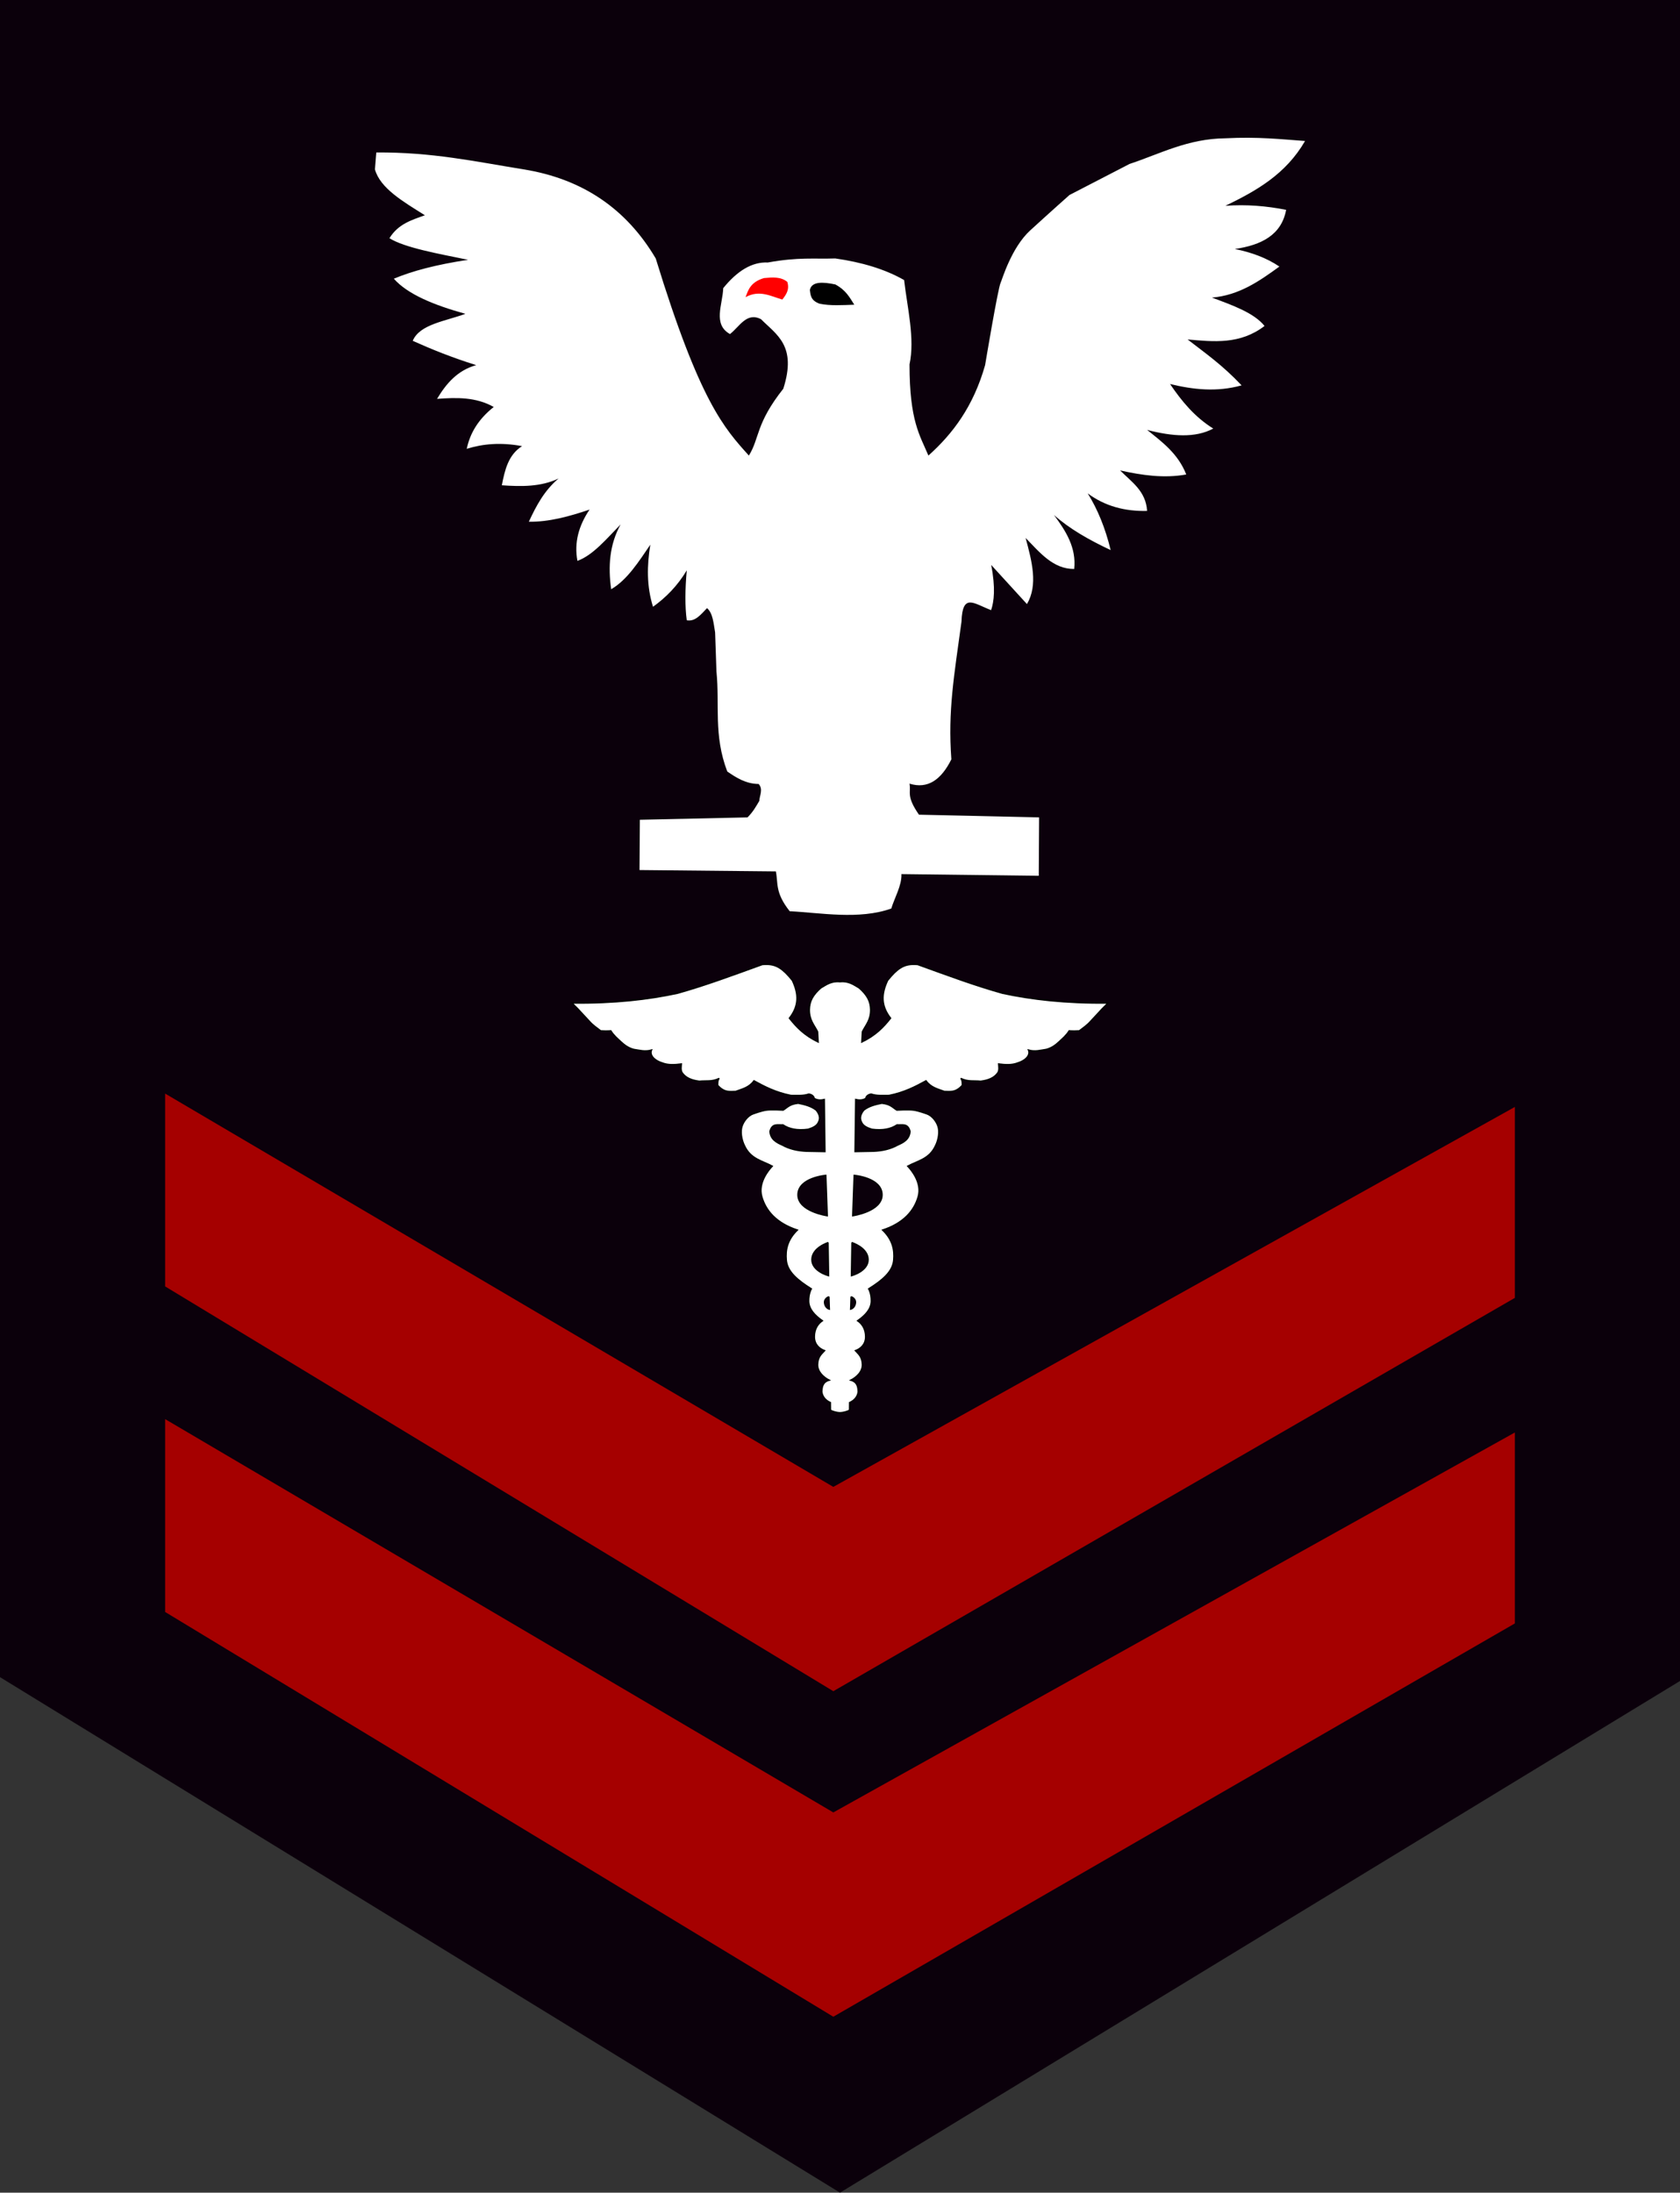 <?xml version="1.0" encoding="UTF-8" standalone="no"?>
<!-- Created with Inkscape (http://www.inkscape.org/) -->

<svg
   xmlns:dc="http://purl.org/dc/elements/1.1/"
   xmlns:cc="http://creativecommons.org/ns#"
   xmlns:rdf="http://www.w3.org/1999/02/22-rdf-syntax-ns#"
   xmlns:svg="http://www.w3.org/2000/svg"
   xmlns="http://www.w3.org/2000/svg"
   version="1.1"
   width="628.571"
   height="820.286"
   id="svg2">
  <rect width="100%" height="100%" fill="#333333" stroke="none"/>
  <defs
     id="defs4" />
  <g
     transform="translate(-59.286,-58.25)"
     id="layer1">
    <path
       d="M 59.286,685.678 373.571,878.535 687.857,687.107 l 0,-628.857 -628.571,0 z"
       id="path3863"
       style="fill:#0b000b;fill-opacity:1;stroke:none" />
    <g
       transform="translate(3.776,0.096)"
       id="g3831">
      <path
         d="m 196.301,115.193 c 20.859,-0.146 36.691,3.339 55.053,6.313 22.317,3.583 38.628,14.937 49.497,33.335 16.452,53.59 25.624,63.501 34.85,73.741 4.104,-6.612 2.477,-11.86 12.879,-25.001 5.167,-16.148 -2.546,-20.174 -8.334,-26.011 -5.419,-2.789 -8.039,2.821 -11.617,5.556 -6.538,-3.653 -2.724,-11.07 -2.525,-17.173 5.23,-6.454 10.764,-9.876 16.668,-9.596 11.591,-2.092 17.298,-1.241 25.254,-1.515 9.876,1.404 18.575,3.985 25.759,8.081 1.179,10.304 4.104,21.916 2.02,31.567 0.016,21.198 3.836,26.417 7.071,34.093 9.082,-8.121 16.825,-18.344 21.213,-33.84 0,0 4.798,-28.789 5.808,-30.81 0.489,-0.979 3.961,-13.083 11.057,-19.576 7.553,-6.911 14.702,-13.254 14.702,-13.254 l 22.476,-11.617 c 11.517,-3.809 21.727,-9.441 35.86,-9.596 12.325,-0.62 20.666,0.353 29.799,1.01 -7.235,12.505 -18.325,18.689 -29.799,24.244 7.939,-0.584 15.462,0.081 22.728,1.515 -1.78,9.5 -9.37,13.19 -19.193,14.647 6.182,1.25 11.831,3.298 16.668,6.566 -7.509,5.463 -15.107,10.77 -25.254,11.617 7.846,2.895 15.786,5.744 19.698,10.607 -9.153,7.002 -18.981,5.913 -28.789,5.051 6.577,5.094 12.989,9.529 20.203,17.173 -9.317,2.59 -18.121,1.587 -26.769,-0.505 4.31,6.364 9.18,12.308 16.162,16.668 -6.726,3.595 -15.339,2.947 -24.749,0.505 5.688,4.549 11.568,8.857 14.647,16.668 -8.25,1.497 -16.499,0.327 -24.749,-1.515 4.269,4.299 9.64,7.68 10.102,15.152 -8.205,0.203 -15.701,-1.721 -22.223,-6.566 3.687,5.916 6.583,12.94 8.586,21.213 -8.093,-3.793 -15.469,-7.997 -21.213,-13.132 4.464,6.007 8.416,12.207 7.576,20.203 -7.905,0.047 -12.868,-6.159 -18.183,-11.617 2.376,8.802 4.706,17.592 0.505,24.749 l -13.385,-14.647 c 1.69,8.667 1.056,13.669 -0.024,16.911 -6.527,-2.472 -10.715,-6.559 -11.087,4.303 -2.751,20.231 -5.126,33.242 -3.788,51.518 -3.793,7.626 -8.836,11.223 -15.657,9.091 0.624,3.397 -1.334,4.581 3.536,11.617 l 44.952,1.01 -0.126,21.845 -51.392,-0.631 c 0.203,4.218 -2.645,8.998 -3.788,12.879 -12.078,4.303 -26.576,1.562 -38.007,1.01 -5.541,-7.002 -4.275,-10.372 -5.177,-14.9 l -51.013,-0.505 0.126,-18.814 40.28,-0.884 c 2.179,-2.195 3.155,-4.062 4.419,-6.187 0.068,-1.978 1.532,-4.335 -0.253,-6.313 -4.769,-0.061 -8.296,-2.297 -11.743,-4.672 -5.203,-13.645 -2.787,-24.946 -4.041,-37.376 l -0.505,-14.647 c -0.588,-3.453 -0.839,-7.243 -3.03,-9.091 -2.262,2.304 -4.348,5.139 -7.576,4.546 -0.704,-5.173 -0.642,-11.495 0,-18.688 -3.476,5.828 -7.806,10.162 -12.627,13.637 -2.433,-7.745 -2.267,-15.489 -1.01,-23.233 -4.397,6.429 -8.625,13.164 -14.647,16.668 -1.198,-8.527 -0.639,-16.724 3.536,-24.244 -5.231,5.329 -10.295,11.494 -16.162,13.637 -1.266,-6.745 0.425,-13.121 4.546,-19.193 -7.576,2.557 -15.152,4.655 -22.728,4.546 2.734,-5.873 5.726,-11.616 11.112,-16.162 -6.629,3.135 -13.881,3.036 -21.213,2.525 1.126,-5.752 2.421,-11.4 7.576,-14.647 -7.997,-1.488 -14.728,-0.864 -20.708,1.01 1.179,-5.609 4.117,-10.904 10.102,-15.657 -6.65,-3.749 -13.901,-3.59 -21.213,-3.03 3.413,-5.678 7.562,-10.621 14.647,-12.627 -9.072,-2.837 -16.676,-5.919 -23.739,-9.091 2.59,-6.225 12.292,-7.338 19.698,-10.102 -11.797,-3.274 -21.615,-7.307 -26.769,-13.132 6.743,-2.829 15.653,-5.251 27.779,-7.071 -10.909,-2.239 -23.787,-4.523 -29.421,-8.081 3.285,-5.357 8.345,-6.81 13.258,-8.586 -8.144,-5.119 -16.741,-10.096 -18.688,-17.173 z"
         id="path3007"
         style="fill:#ffffff;fill-opacity:1;stroke:none" />
      <path
         d="m 334.464,169.326 c 1.023,-2.804 1.921,-5.649 6.875,-7.143 3.133,-0.279 6.274,-0.59 8.75,1.429 0.903,2.966 -0.475,4.792 -1.875,6.607 -4.394,-1.28 -8.562,-3.741 -13.75,-0.893 z"
         id="path3009"
         style="fill:#ff0000;fill-opacity:1;stroke:none" />
      <path
         d="m 358.527,166.603 c 0.224,1.988 0.327,4.009 3.661,5.179 3.97,0.809 8.49,0.52 12.946,0.357 -1.77,-2.758 -3.038,-5.344 -7.075,-7.568 -4.44,-0.914 -8.818,-1.283 -9.532,2.032 z"
         id="path3011"
         style="fill:#000000;fill-opacity:1;stroke:none" />
    </g>
    <path
       d="m 346.118,419.047 c -0.519,-0.004 -1.061,0.021 -1.637,0.072 -11.433,4.142 -21.299,7.817 -31.733,10.747 -10.84,2.325 -23.418,3.816 -39.395,3.65 l 2.158,2.144 4.302,4.635 c 1.25,1.422 2.756,2.454 4.215,3.563 1.109,0.08 2.265,0.137 3.809,0 1.084,1.746 2.43,2.832 3.722,4.055 1.305,1.219 2.74,2.333 4.809,2.897 2.164,0.318 4.231,0.964 6.706,0.246 -0.375,0.888 -0.173,1.713 0.333,2.491 0.479,0.62 1.474,1.644 3.635,2.317 2.196,0.885 4.675,0.719 7.198,0.406 -0.081,1.076 -0.303,2.154 0.246,3.23 1.449,2.098 3.803,2.888 6.46,3.23 2.458,-0.268 4.692,0.275 7.445,-1.072 -0.555,0.638 -0.562,1.603 -0.579,2.564 2.463,2.827 4.561,2.349 6.706,2.317 2.423,-0.898 4.966,-1.409 6.865,-3.983 4.035,2.202 8.173,4.355 13.832,5.475 2.235,-0.026 4.471,0.234 6.706,-0.507 1.109,0.185 1.83,0.709 2.057,1.666 1.241,0.691 2.495,0.66 3.737,0.362 l 0.246,19.538 -6.952,-0.13 c -3.152,-0.143 -6.201,-0.744 -9.023,-2.317 -2.287,-1.008 -4.409,-2.167 -4.635,-5.127 0.823,-3.243 3.025,-2.333 4.881,-2.477 2.302,1.553 5.362,2.194 9.429,1.651 1.666,-0.533 3.176,-1.192 3.809,-2.564 0.718,-1.363 0.571,-2.872 -0.826,-4.562 -2.022,-1.565 -4.36,-2.079 -6.706,-2.564 -3.308,0.35 -4.025,1.609 -5.62,2.564 0,0 -4.359,-0.259 -6.257,0 -1.898,0.259 -4.924,1.376 -4.924,1.376 -2.005,0.66 -3.959,3.096 -4.389,5.373 -0.429,2.277 0.327,5.024 1.086,6.503 2.307,5.072 6.704,5.656 10.428,7.691 -1.372,1.45 -5.393,6.217 -3.94,11.384 1.453,5.167 5.327,9.882 13.339,12.514 -3.749,3.64 -4.512,7.384 -4.171,11.239 0.38,4.298 4.099,7.437 9.385,10.761 0,0 -1.038,1.661 -0.999,4.591 0.039,2.931 2.16,5.275 5.142,7.343 -1.671,1.159 -2.99,3.02 -3.013,5.953 -0.022,2.933 1.896,4.515 3.838,5.229 -1.284,1.424 -2.51,2.299 -2.622,5.156 -0.111,2.857 2.428,4.928 4.374,5.909 -2.516,0.706 -2.729,2.488 -2.81,4.331 0.227,1.93 1.512,3.242 3.201,4.026 l 0.029,2.824 c 0.672,0.487 2.262,0.882 3.317,0.956 0.018,0.002 0.04,-7.1e-4 0.058,0 0.12,0.003 0.26,0.01 0.406,0 1.054,-0.071 2.656,-0.467 3.331,-0.956 l 0.029,-2.824 c 1.689,-0.784 2.974,-2.097 3.201,-4.026 -0.081,-1.843 -0.294,-3.624 -2.81,-4.331 1.946,-0.981 4.485,-3.053 4.374,-5.909 -0.111,-2.857 -1.338,-3.733 -2.622,-5.156 1.943,-0.714 3.861,-2.295 3.838,-5.229 -0.022,-2.933 -1.342,-4.794 -3.013,-5.953 2.981,-2.068 5.103,-4.413 5.142,-7.343 0.039,-2.931 -0.999,-4.591 -0.999,-4.591 5.286,-3.325 9.005,-6.463 9.385,-10.761 0.341,-3.855 -0.422,-7.599 -4.171,-11.239 8.012,-2.632 11.886,-7.347 13.339,-12.514 1.453,-5.167 -2.568,-9.934 -3.94,-11.384 3.724,-2.035 8.122,-2.619 10.428,-7.691 0.759,-1.479 1.515,-4.226 1.086,-6.503 -0.429,-2.277 -2.384,-4.713 -4.389,-5.373 0,0 -3.027,-1.117 -4.924,-1.376 -1.898,-0.259 -6.257,0 -6.257,0 -1.595,-0.954 -2.312,-2.214 -5.62,-2.564 -2.346,0.485 -4.684,0.999 -6.706,2.564 -1.396,1.691 -1.544,3.199 -0.826,4.562 0.633,1.372 2.143,2.031 3.809,2.564 4.067,0.543 7.127,-0.098 9.429,-1.651 1.856,0.144 4.058,-0.766 4.881,2.477 -0.225,2.96 -2.348,4.119 -4.635,5.127 -2.822,1.573 -5.871,2.174 -9.023,2.317 l -6.952,0.13 0.246,-19.538 c 1.241,0.298 2.495,0.328 3.737,-0.362 0.227,-0.957 0.948,-1.481 2.057,-1.666 2.235,0.741 4.471,0.481 6.706,0.507 5.659,-1.119 9.797,-3.273 13.832,-5.475 1.899,2.574 4.442,3.085 6.865,3.983 2.145,0.031 4.243,0.509 6.706,-2.317 -0.018,-0.961 -0.024,-1.926 -0.579,-2.564 2.752,1.346 4.986,0.803 7.445,1.072 2.656,-0.342 5.01,-1.132 6.46,-3.23 0.549,-1.076 0.327,-2.154 0.246,-3.23 2.523,0.313 5.002,0.479 7.198,-0.406 2.162,-0.673 3.156,-1.697 3.635,-2.317 0.506,-0.778 0.708,-1.603 0.333,-2.491 2.475,0.718 4.542,0.072 6.706,-0.246 2.069,-0.564 3.504,-1.678 4.809,-2.897 1.293,-1.224 2.638,-2.31 3.722,-4.055 1.544,0.137 2.7,0.08 3.809,0 1.459,-1.109 2.965,-2.141 4.215,-3.563 l 4.302,-4.635 2.158,-2.144 c -15.977,0.166 -28.555,-1.325 -39.395,-3.65 -10.434,-2.93 -20.301,-6.604 -31.733,-10.747 -0.576,-0.051 -1.118,-0.077 -1.637,-0.072 -3.63,0.029 -6.033,1.531 -9.617,5.996 -2.357,5.052 -2.547,9.409 1.115,14.121 -2.735,3.445 -5.598,6.433 -10.805,8.951 l 0.217,-3.911 c 1.286,-2.55 3.137,-4.353 3.085,-8.241 -0.054,-3.113 -1.282,-5.449 -4.287,-8.096 -2.084,-1.253 -4.062,-2.673 -7.169,-2.317 -3.099,-0.35 -5.074,1.067 -7.155,2.317 -3.005,2.647 -4.233,4.983 -4.287,8.096 -0.052,3.888 1.799,5.692 3.085,8.241 l 0.217,3.911 c -5.207,-2.518 -8.069,-5.506 -10.805,-8.951 3.662,-4.713 3.472,-9.07 1.115,-14.121 -3.584,-4.465 -5.987,-5.967 -9.617,-5.996 z m 22.174,78.892 0.536,15.15 c 0,0 -11.14,-1.585 -11.008,-7.951 0.133,-6.366 10.472,-7.198 10.472,-7.198 z m 10.559,0 c 0,0 10.339,0.832 10.472,7.198 0.133,6.366 -11.008,7.951 -11.008,7.951 l 0.536,-15.15 z m -9.733,25.158 0.203,12.427 c 0,0 -6.331,-1.621 -6.286,-6.083 0.045,-4.462 6.083,-6.344 6.083,-6.344 z m 8.907,0 c 0,0 6.038,1.882 6.083,6.344 0.045,4.462 -6.286,6.083 -6.286,6.083 l 0.203,-12.427 z m -8.574,20.248 0.159,4.707 c 0,0 -1.579,-0.346 -1.825,-2.274 -0.245,-1.928 1.666,-2.433 1.666,-2.433 z m 8.241,0 c 0,0 1.911,0.505 1.666,2.433 -0.245,1.928 -1.825,2.274 -1.825,2.274 l 0.159,-4.707 z"
       id="path3015"
       style="fill:#ffffff;fill-opacity:1;stroke:#000000;stroke-width:0.463px;stroke-linecap:butt;stroke-linejoin:miter;stroke-opacity:1" />
    <path
       d="m 121.071,467.362 0,72.143 250,151.429 255,-147.143 0,-71.429 -255,142.143 z"
       id="path3836"
       style="fill:#a50000;fill-opacity:1;stroke:none" />
    <path
       d="m 121.071,589.148 0,72.143 250,151.429 255,-147.143 0,-71.429 -255,142.143 z"
       id="path3836-4"
       style="fill:#a50000;fill-opacity:1;stroke:none" />
  </g>
</svg>
